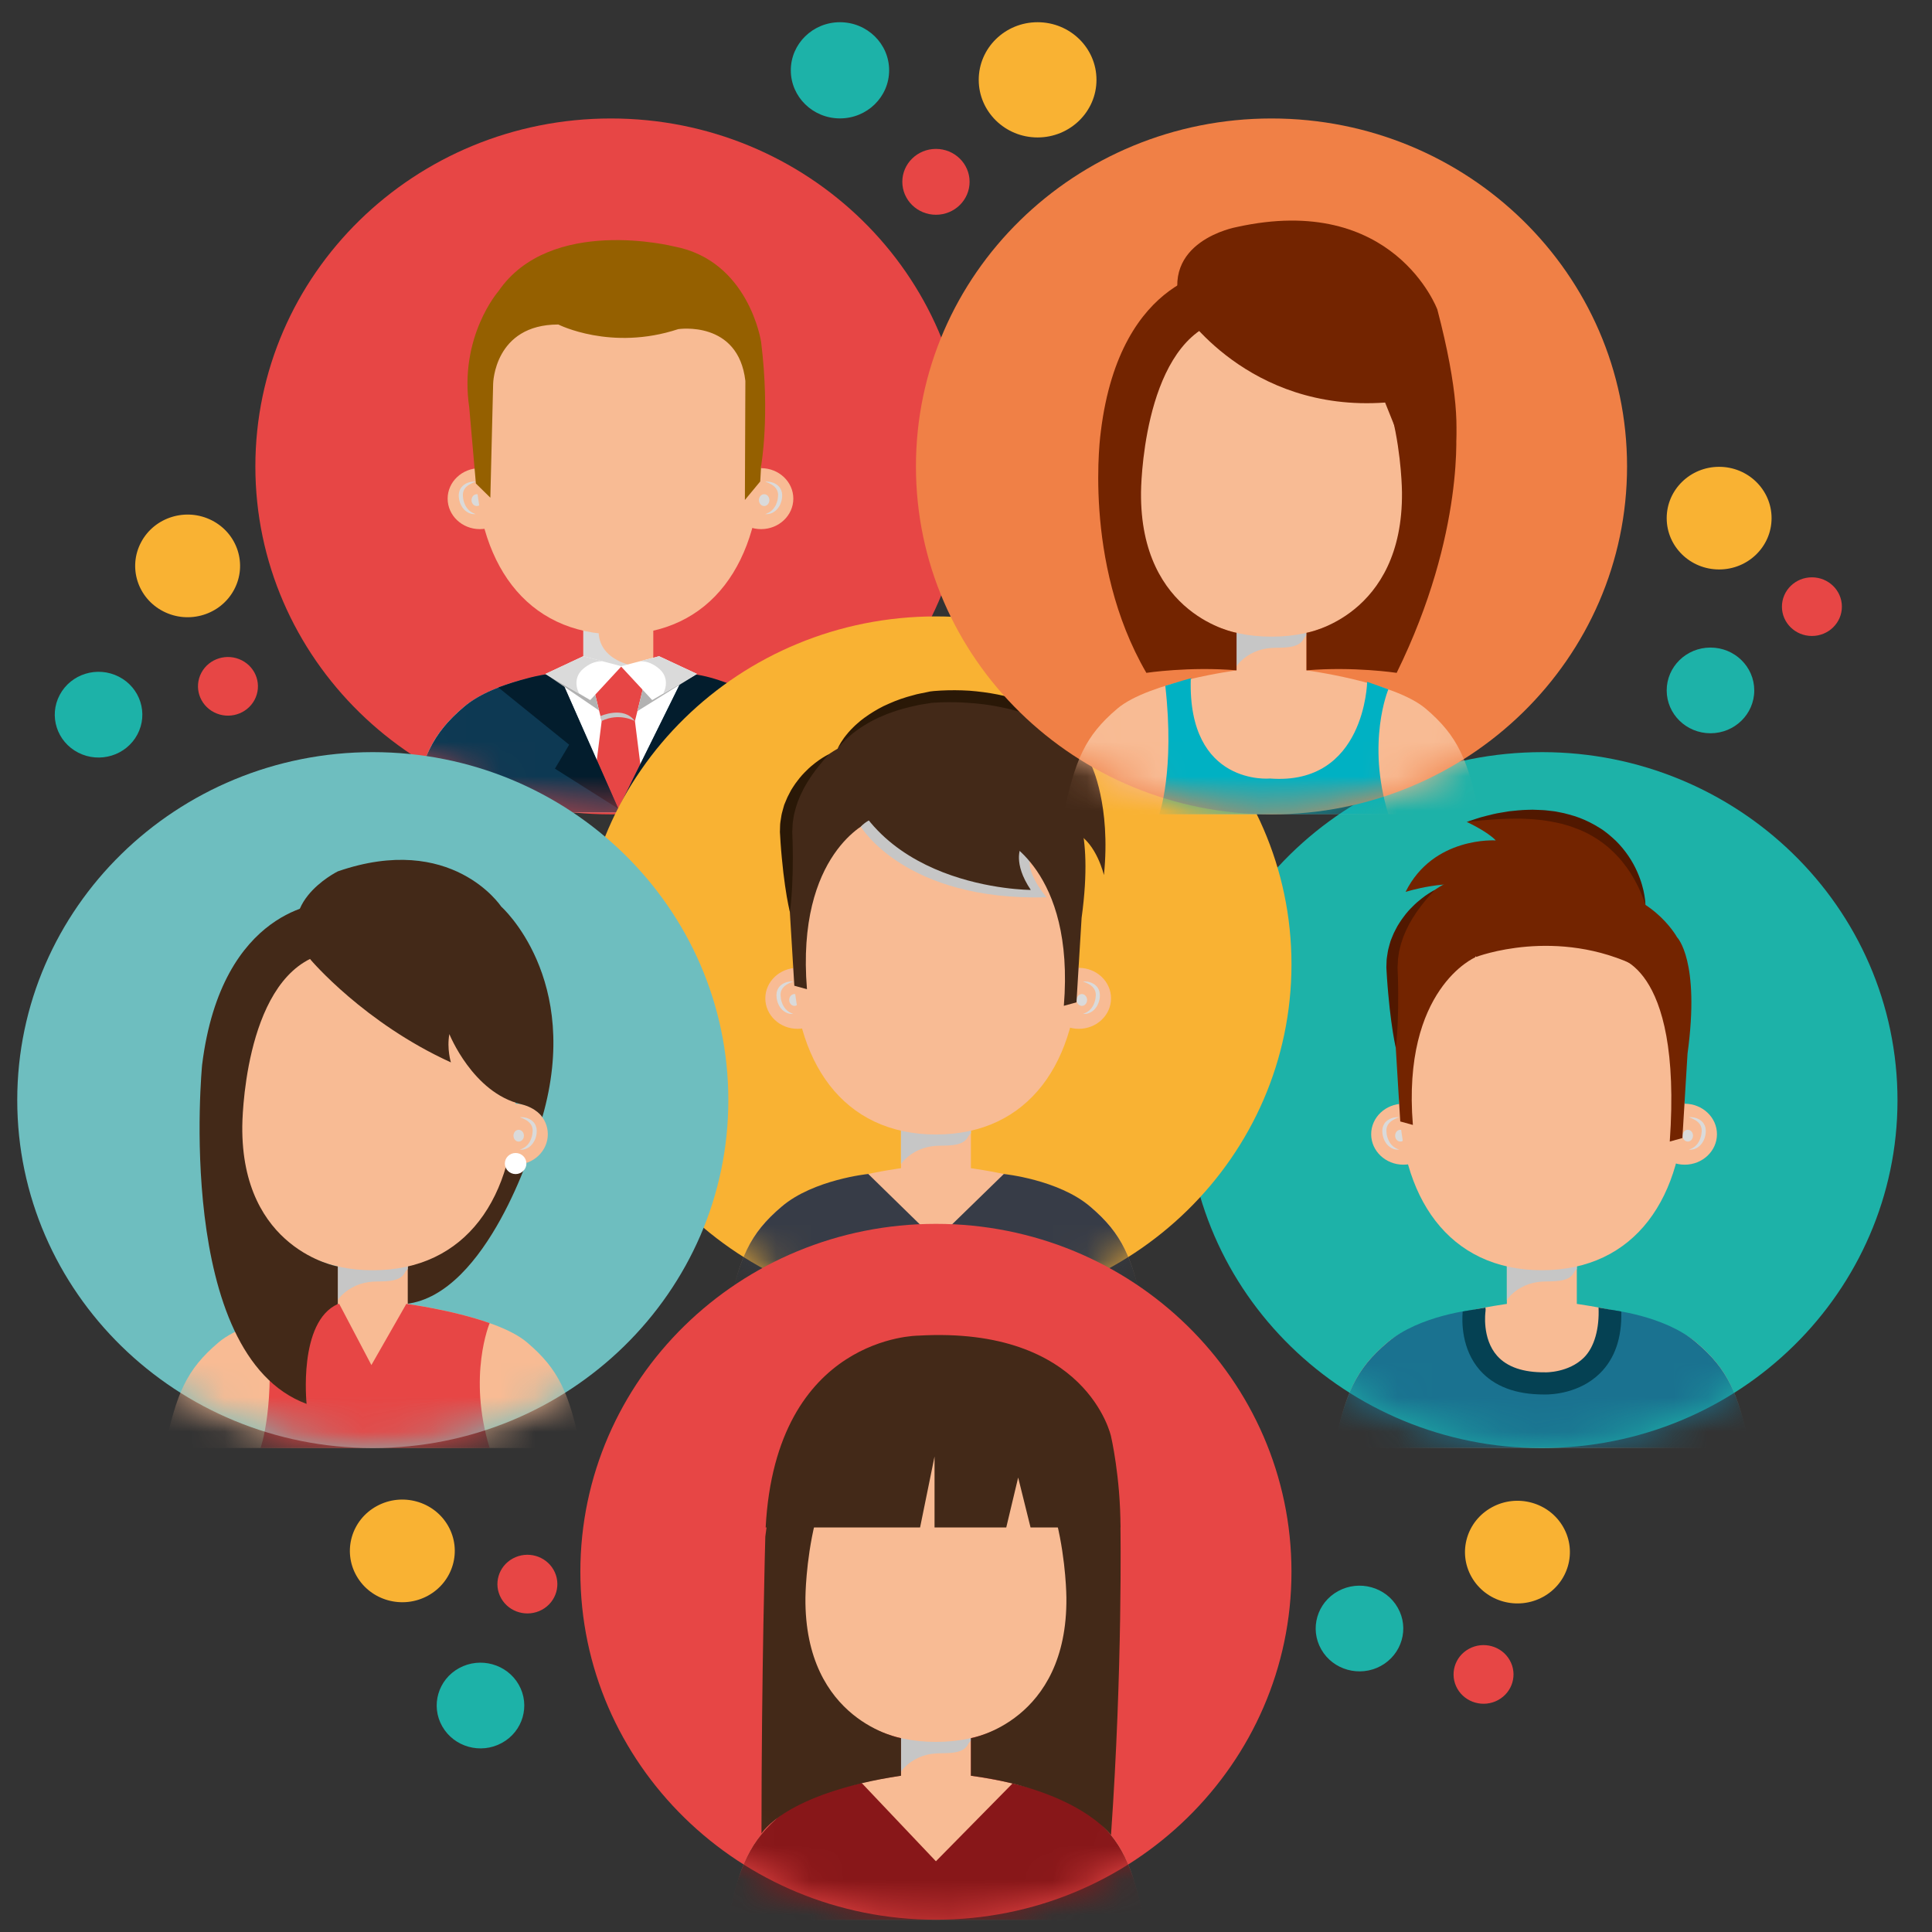 <svg width="56" height="56" viewBox="0 0 56 56" fill="none" xmlns="http://www.w3.org/2000/svg">
<rect x="0" y="0" width="56" height="56" fill="#333333" stroke="none"/>
<path d="M28.013 13.519C28.013 19.089 23.399 23.605 17.707 23.605C12.016 23.605 7.402 19.09 7.402 13.519C7.402 7.949 12.016 3.434 17.707 3.434C23.399 3.434 28.013 7.949 28.013 13.519Z" fill="#E74645"/>
<mask id="mask0_277_99649" style="mask-type:luminance" maskUnits="userSpaceOnUse" x="7" y="3" width="22" height="21">
<path d="M28.013 13.519C28.013 19.089 23.399 23.605 17.707 23.605C12.016 23.605 7.402 19.09 7.402 13.519C7.402 7.949 12.016 3.434 17.707 3.434C23.399 3.434 28.013 7.949 28.013 13.519Z" fill="white"/>
</mask>
<g mask="url(#mask0_277_99649)">
<path d="M18.936 18.236H16.908V19.416H18.936V18.236Z" fill="#F8BB94"/>
<path d="M18.192 19.259C17.767 19.126 17.411 18.865 17.357 18.408C17.35 18.345 17.358 18.288 17.374 18.236H16.908V19.416H18.936V19.268C18.686 19.329 18.426 19.332 18.192 19.259Z" fill="#DADADA"/>
<path d="M22.995 14.453C22.995 14.941 22.577 15.337 22.061 15.337C21.544 15.337 21.125 14.941 21.125 14.453C21.125 13.966 21.544 13.57 22.061 13.57C22.577 13.57 22.995 13.966 22.995 14.453Z" fill="#F8BB94"/>
<path d="M22.181 13.962C22.181 13.962 22.203 13.958 22.243 13.96C22.283 13.961 22.342 13.967 22.409 13.992C22.475 14.016 22.553 14.062 22.607 14.141C22.621 14.161 22.631 14.183 22.642 14.205C22.651 14.228 22.657 14.252 22.664 14.275L22.672 14.349C22.672 14.373 22.67 14.397 22.669 14.422C22.666 14.467 22.653 14.515 22.639 14.559C22.626 14.603 22.605 14.645 22.582 14.683C22.536 14.76 22.471 14.82 22.407 14.853C22.376 14.873 22.343 14.881 22.317 14.89C22.288 14.896 22.264 14.901 22.243 14.902C22.203 14.903 22.181 14.902 22.181 14.902C22.181 14.902 22.201 14.894 22.238 14.879C22.256 14.872 22.276 14.859 22.299 14.848C22.32 14.833 22.345 14.819 22.367 14.798C22.391 14.778 22.413 14.753 22.433 14.726C22.455 14.7 22.472 14.668 22.489 14.634C22.505 14.601 22.516 14.564 22.528 14.526C22.539 14.487 22.548 14.45 22.549 14.408L22.554 14.351L22.55 14.295C22.545 14.278 22.541 14.26 22.537 14.243C22.53 14.227 22.526 14.21 22.516 14.195C22.484 14.133 22.431 14.086 22.379 14.053C22.325 14.019 22.275 13.997 22.239 13.983C22.203 13.969 22.181 13.962 22.181 13.962Z" fill="#DADADA"/>
<path d="M22.301 14.496C22.301 14.591 22.233 14.668 22.15 14.668C22.066 14.668 21.998 14.591 21.998 14.496C21.998 14.402 22.066 14.325 22.15 14.325C22.233 14.325 22.301 14.402 22.301 14.496Z" fill="#DADADA"/>
<path d="M12.975 14.453C12.975 14.941 13.393 15.337 13.909 15.337C14.425 15.337 14.843 14.941 14.843 14.453C14.843 13.966 14.425 13.57 13.909 13.57C13.393 13.57 12.975 13.966 12.975 14.453Z" fill="#F8BB94"/>
<path d="M13.788 13.962C13.788 13.962 13.765 13.958 13.725 13.96C13.685 13.961 13.627 13.967 13.56 13.992C13.494 14.016 13.416 14.062 13.361 14.141C13.348 14.161 13.338 14.183 13.326 14.205C13.318 14.228 13.311 14.252 13.305 14.275L13.297 14.349C13.297 14.373 13.3 14.397 13.3 14.422C13.303 14.467 13.316 14.515 13.329 14.559C13.343 14.603 13.364 14.645 13.387 14.683C13.433 14.76 13.499 14.82 13.562 14.853C13.592 14.873 13.626 14.881 13.653 14.89C13.681 14.896 13.705 14.901 13.725 14.902C13.766 14.903 13.788 14.902 13.788 14.902C13.788 14.902 13.768 14.894 13.732 14.879C13.713 14.872 13.694 14.859 13.671 14.848C13.649 14.833 13.623 14.819 13.602 14.798C13.579 14.778 13.556 14.753 13.536 14.726C13.514 14.7 13.498 14.668 13.481 14.634C13.464 14.601 13.452 14.564 13.441 14.526C13.431 14.487 13.422 14.45 13.42 14.408L13.416 14.351L13.42 14.295C13.424 14.278 13.428 14.26 13.432 14.243C13.44 14.227 13.444 14.21 13.452 14.195C13.485 14.133 13.539 14.086 13.591 14.053C13.644 14.019 13.694 13.997 13.731 13.983C13.766 13.969 13.788 13.962 13.788 13.962Z" fill="#DADADA"/>
<path d="M13.667 14.496C13.667 14.591 13.735 14.668 13.819 14.668C13.902 14.668 13.97 14.591 13.97 14.496C13.97 14.402 13.902 14.325 13.819 14.325C13.735 14.325 13.667 14.402 13.667 14.496Z" fill="#DADADA"/>
<path d="M22.061 13.283C22.061 16.284 20.622 18.391 17.921 18.391C15.22 18.391 13.781 16.284 13.781 13.283C13.781 10.283 15.274 7.85 17.976 7.85C20.677 7.85 22.061 10.282 22.061 13.283Z" fill="#F8BB94"/>
<path d="M16.949 19.37C16.949 19.37 14.377 19.703 13.453 20.486C12.511 21.284 12.232 21.973 11.893 23.549H17.881H17.962H23.95C23.611 21.973 23.332 21.283 22.39 20.486C21.466 19.703 18.895 19.37 18.895 19.37H16.949Z" fill="#F8BB94"/>
<path d="M16.172 19.5C16.172 19.5 14.377 19.703 13.453 20.486C12.511 21.284 12.232 21.973 11.893 23.549H17.881H17.962H23.95C23.611 21.973 23.337 21.278 22.39 20.486C21.609 19.833 19.853 19.536 19.853 19.536L18.895 19.37H16.949L16.172 19.5Z" fill="white"/>
<path d="M17.44 20.901C17.44 20.901 17.45 20.886 17.474 20.867C17.463 20.878 17.451 20.889 17.44 20.901L17.109 23.547H18.735L18.404 20.901L18.628 19.991C18.71 19.855 18.735 19.698 18.65 19.561C18.572 19.436 18.466 19.371 18.347 19.339C18.157 19.288 17.931 19.318 17.728 19.318C17.527 19.318 17.384 19.336 17.251 19.491C17.118 19.646 17.109 19.813 17.217 19.992L17.44 20.901Z" fill="#E74645"/>
<path d="M17.401 20.758C17.401 20.758 18.075 20.45 18.399 20.899C18.399 20.899 17.945 20.647 17.436 20.899L17.401 20.758Z" fill="#C6C6C6"/>
<path d="M16.172 19.498C16.172 19.498 14.377 19.701 13.453 20.483C12.511 21.281 12.232 21.971 11.893 23.547H17.881H17.962H23.95C23.611 21.971 23.337 21.276 22.39 20.483C21.609 19.83 19.853 19.534 19.853 19.534L17.922 23.439L16.172 19.498Z" fill="#0D3953"/>
<path d="M16.194 19.526L17.92 23.44L16.085 22.28L16.498 21.586L14.446 19.927C14.446 19.927 15.61 19.486 16.194 19.526Z" fill="#031D2D"/>
<path d="M19.853 19.536L17.922 23.441L19.757 22.281L19.344 21.587L21.397 19.928C21.397 19.928 20.438 19.496 19.853 19.536Z" fill="#031D2D"/>
<path d="M15.81 19.533L17.363 20.593L17.233 20.063L15.81 19.533Z" fill="#B2B2B2"/>
<path d="M20.179 19.55L18.477 20.612L18.626 19.995L20.179 19.55Z" fill="#B2B2B2"/>
<path d="M16.907 19.021L15.81 19.534L17.108 20.292L18.015 19.312L16.907 19.021Z" fill="white"/>
<path d="M16.891 19.398C17.052 19.255 17.241 19.158 17.464 19.168L16.907 19.021L15.81 19.534L16.789 20.106C16.667 19.875 16.672 19.592 16.891 19.398Z" fill="#DADADA"/>
<path d="M19.104 19.021L20.201 19.534L18.904 20.292L17.996 19.312L19.104 19.021Z" fill="white"/>
<path d="M19.12 19.398C18.959 19.255 18.77 19.158 18.547 19.168L19.104 19.021L20.201 19.534L19.222 20.106C19.344 19.875 19.339 19.592 19.12 19.398Z" fill="#DADADA"/>
<path d="M13.794 14.015L14.213 14.426L14.294 11.121C14.294 11.121 14.322 9.406 16.184 9.406C16.184 9.406 17.713 10.183 19.659 9.54C19.659 9.54 21.4 9.272 21.605 11.041L21.591 14.492L22.036 13.955L22.061 13.506C22.061 13.506 22.326 12.05 22.061 9.911C22.061 9.911 21.711 7.543 19.524 7.141C19.524 7.141 15.953 6.242 14.447 8.442C14.447 8.442 13.298 9.755 13.601 11.809L13.794 14.015Z" fill="#956000"/>
</g>
<path d="M45.207 41.961C50.892 41.683 55.27 36.948 54.987 31.385C54.703 25.822 49.865 21.537 44.18 21.814C38.496 22.091 34.117 26.826 34.4 32.39C34.684 37.953 39.522 42.238 45.207 41.961Z" fill="#1DB2A8"/>
<mask id="mask1_277_99649" style="mask-type:luminance" maskUnits="userSpaceOnUse" x="34" y="21" width="21" height="21">
<path d="M45.207 41.961C50.892 41.683 55.27 36.948 54.987 31.385C54.703 25.822 49.865 21.537 44.18 21.814C38.496 22.091 34.117 26.826 34.4 32.39C34.684 37.953 39.522 42.238 45.207 41.961Z" fill="white"/>
</mask>
<g mask="url(#mask1_277_99649)">
<path d="M45.705 36.659H43.677V37.839H45.705V36.659Z" fill="#F8BB94"/>
<path d="M43.794 37.54C44.032 37.306 44.341 37.174 44.679 37.149C44.968 37.128 45.463 37.188 45.617 36.893C45.641 36.847 45.671 36.812 45.705 36.785V36.659H43.677V37.678C43.712 37.63 43.749 37.583 43.794 37.54Z" fill="#C6C6C6"/>
<path d="M49.767 32.876C49.767 33.363 49.348 33.759 48.832 33.759C48.316 33.759 47.898 33.363 47.898 32.876C47.898 32.388 48.316 31.992 48.832 31.992C49.348 31.992 49.767 32.388 49.767 32.876Z" fill="#F8BB94"/>
<path d="M48.952 32.384C48.952 32.384 48.975 32.38 49.015 32.382C49.056 32.383 49.114 32.389 49.181 32.414C49.247 32.438 49.325 32.483 49.38 32.563C49.393 32.583 49.403 32.605 49.415 32.627C49.423 32.65 49.43 32.674 49.436 32.697L49.444 32.771C49.444 32.795 49.442 32.819 49.441 32.843C49.438 32.889 49.425 32.937 49.411 32.981C49.398 33.026 49.376 33.067 49.354 33.105C49.307 33.182 49.243 33.242 49.178 33.276C49.148 33.295 49.115 33.303 49.088 33.312C49.06 33.318 49.035 33.323 49.016 33.324C48.974 33.325 48.952 33.324 48.952 33.324C48.952 33.324 48.973 33.316 49.01 33.301C49.027 33.294 49.047 33.281 49.071 33.27C49.092 33.255 49.117 33.241 49.139 33.22C49.162 33.2 49.185 33.175 49.205 33.149C49.226 33.121 49.243 33.089 49.26 33.056C49.276 33.023 49.289 32.986 49.3 32.948C49.31 32.909 49.319 32.873 49.321 32.831L49.326 32.773L49.321 32.718C49.317 32.7 49.313 32.682 49.309 32.665C49.302 32.649 49.297 32.631 49.289 32.617C49.256 32.555 49.203 32.508 49.15 32.474C49.097 32.441 49.046 32.419 49.011 32.405C48.975 32.391 48.952 32.384 48.952 32.384Z" fill="#DADADA"/>
<path d="M49.073 32.918C49.073 33.013 49.005 33.089 48.922 33.089C48.838 33.089 48.77 33.013 48.77 32.918C48.77 32.824 48.838 32.747 48.922 32.747C49.005 32.747 49.073 32.824 49.073 32.918Z" fill="#DADADA"/>
<path d="M39.744 32.876C39.744 33.363 40.162 33.759 40.678 33.759C41.194 33.759 41.613 33.363 41.613 32.876C41.613 32.388 41.194 31.992 40.678 31.992C40.162 31.992 39.744 32.388 39.744 32.876Z" fill="#F8BB94"/>
<path d="M40.557 32.384C40.557 32.384 40.535 32.38 40.495 32.382C40.455 32.383 40.396 32.389 40.329 32.414C40.263 32.438 40.185 32.483 40.13 32.563C40.117 32.583 40.107 32.605 40.096 32.627C40.087 32.65 40.08 32.674 40.074 32.697L40.066 32.771C40.066 32.795 40.068 32.819 40.07 32.843C40.073 32.889 40.085 32.937 40.099 32.981C40.112 33.026 40.134 33.067 40.156 33.105C40.203 33.182 40.267 33.242 40.332 33.276C40.362 33.295 40.396 33.303 40.422 33.312C40.451 33.318 40.475 33.323 40.495 33.324C40.535 33.325 40.558 33.324 40.558 33.324C40.558 33.324 40.536 33.316 40.5 33.301C40.482 33.294 40.463 33.281 40.439 33.27C40.419 33.255 40.393 33.241 40.371 33.22C40.348 33.2 40.326 33.175 40.305 33.149C40.284 33.121 40.266 33.089 40.25 33.056C40.234 33.023 40.221 32.986 40.21 32.948C40.2 32.909 40.191 32.873 40.189 32.831L40.185 32.773L40.188 32.718C40.194 32.7 40.197 32.682 40.201 32.665C40.208 32.649 40.213 32.631 40.221 32.617C40.254 32.555 40.308 32.508 40.36 32.474C40.413 32.441 40.464 32.419 40.499 32.405C40.536 32.391 40.557 32.384 40.557 32.384Z" fill="#DADADA"/>
<path d="M40.439 32.918C40.439 33.013 40.507 33.089 40.59 33.089C40.674 33.089 40.741 33.013 40.741 32.918C40.741 32.824 40.674 32.747 40.59 32.747C40.506 32.747 40.439 32.824 40.439 32.918Z" fill="#DADADA"/>
<path d="M48.832 31.71C48.832 34.711 47.393 36.818 44.692 36.818C41.991 36.818 40.552 34.711 40.552 31.71C40.552 28.709 42.046 26.277 44.747 26.277C47.448 26.276 48.832 28.709 48.832 31.71Z" fill="#F8BB94"/>
<path d="M43.718 37.789C43.718 37.789 41.147 38.122 40.222 38.905C39.28 39.703 39.002 40.392 38.662 41.968H44.651H44.732H50.72C50.38 40.392 50.102 39.703 49.16 38.905C48.236 38.122 45.664 37.789 45.664 37.789H43.718Z" fill="#F8BB94"/>
<path d="M46.659 37.964C46.659 37.964 48.235 38.123 49.159 38.906C50.102 39.703 50.38 40.393 50.719 41.969H44.732H44.65H38.662C39.002 40.393 39.28 39.703 40.222 38.906C41.147 38.123 42.729 37.962 42.729 37.962C42.729 37.962 42.386 40.114 44.777 40.096C44.777 40.096 46.752 40.172 46.659 37.964Z" fill="#1A7290"/>
<path d="M43.055 37.901C43.063 37.937 43.064 37.975 43.058 38.013C43.056 38.026 42.947 38.794 43.396 39.3C43.682 39.621 44.148 39.783 44.779 39.777C44.784 39.777 44.789 39.777 44.794 39.778C44.798 39.778 45.465 39.792 45.91 39.351C46.217 39.047 46.36 38.508 46.335 37.901L46.994 38.015C47.014 38.781 46.805 39.385 46.371 39.81C45.783 40.387 44.982 40.42 44.803 40.42C44.777 40.42 44.767 40.42 44.752 40.42C43.932 40.42 43.308 40.184 42.896 39.717C42.357 39.106 42.372 38.296 42.397 38.015L43.055 37.901Z" fill="#054153"/>
<path d="M40.438 30.057L40.587 32.506L40.953 32.607C40.631 28.654 42.76 27.749 42.76 27.749L43.355 25.275C41.536 25.232 40.74 26.687 40.74 26.687C40.74 26.687 40.067 27.356 40.438 30.057Z" fill="#732400"/>
<path d="M40.458 30.377C40.458 30.377 40.388 30.068 40.327 29.602C40.295 29.37 40.264 29.098 40.239 28.806C40.228 28.661 40.211 28.51 40.203 28.357C40.199 28.28 40.194 28.203 40.189 28.126L40.186 28.067L40.185 28.06L40.185 28.039L40.185 28.024L40.186 27.995L40.19 27.878C40.19 27.803 40.205 27.717 40.219 27.632C40.23 27.546 40.252 27.466 40.274 27.387C40.285 27.348 40.295 27.308 40.308 27.27L40.353 27.158C40.381 27.083 40.415 27.012 40.452 26.944C40.486 26.875 40.523 26.808 40.565 26.747C40.604 26.684 40.646 26.625 40.689 26.57C40.771 26.456 40.861 26.358 40.948 26.273C41.033 26.186 41.118 26.114 41.196 26.053C41.272 25.99 41.343 25.943 41.402 25.904C41.521 25.827 41.594 25.794 41.594 25.794C41.594 25.794 41.362 26.017 41.093 26.391C41.059 26.437 41.026 26.487 40.994 26.54C40.96 26.591 40.925 26.644 40.895 26.701C40.861 26.757 40.829 26.815 40.801 26.876C40.771 26.937 40.739 26.998 40.715 27.063C40.686 27.126 40.66 27.192 40.641 27.26C40.618 27.327 40.596 27.395 40.581 27.466C40.562 27.536 40.546 27.606 40.539 27.674C40.529 27.743 40.517 27.81 40.518 27.892L40.511 28.008L40.51 28.038L40.509 28.052L40.509 28.054C40.509 28.027 40.509 28.047 40.509 28.042L40.509 28.045L40.509 28.053L40.511 28.111C40.514 28.189 40.517 28.266 40.52 28.343C40.526 28.496 40.524 28.647 40.527 28.793C40.529 29.086 40.525 29.359 40.515 29.594C40.498 30.063 40.458 30.377 40.458 30.377Z" fill="#511800"/>
<path d="M48.914 30.538L48.765 32.987L48.399 33.088C48.77 27.815 46.762 27.727 46.762 27.727L45.997 25.756C47.816 25.713 48.611 27.168 48.611 27.168C48.611 27.168 49.285 27.837 48.914 30.538Z" fill="#732400"/>
<path d="M42.789 27.737C42.789 27.737 45.114 26.842 47.511 28.04L47.694 26.231C47.694 26.231 47.225 22.699 42.514 23.824C42.514 23.824 43.102 24.092 43.356 24.36C43.356 24.36 41.542 24.237 40.741 25.853C40.741 25.853 41.967 25.452 42.953 25.71C42.953 25.71 41.474 26.665 42.789 27.737Z" fill="#732400"/>
<path d="M47.694 26.231C47.694 26.231 47.667 26.133 47.602 25.971C47.538 25.809 47.434 25.583 47.279 25.333C47.202 25.209 47.107 25.081 47.003 24.951C46.896 24.823 46.772 24.699 46.639 24.578C46.501 24.461 46.351 24.35 46.188 24.254C46.026 24.156 45.852 24.072 45.669 24.007C45.579 23.972 45.488 23.938 45.394 23.914C45.302 23.884 45.207 23.863 45.113 23.843C44.925 23.805 44.736 23.772 44.551 23.757C44.459 23.745 44.368 23.742 44.278 23.738C44.188 23.735 44.1 23.726 44.014 23.729C43.842 23.729 43.679 23.729 43.528 23.739C43.376 23.744 43.238 23.757 43.114 23.766C42.991 23.775 42.883 23.785 42.794 23.797C42.617 23.816 42.514 23.824 42.514 23.824C42.514 23.824 42.61 23.79 42.781 23.734C42.867 23.706 42.971 23.673 43.093 23.645C43.215 23.615 43.353 23.578 43.506 23.555C43.583 23.543 43.663 23.527 43.746 23.515C43.83 23.507 43.916 23.498 44.005 23.489C44.094 23.478 44.187 23.478 44.281 23.473C44.375 23.467 44.472 23.469 44.57 23.475C44.669 23.479 44.769 23.481 44.87 23.495C44.972 23.506 45.075 23.515 45.177 23.539C45.28 23.558 45.383 23.579 45.484 23.61C45.587 23.636 45.688 23.67 45.788 23.707C45.988 23.783 46.179 23.88 46.357 23.992C46.538 24.1 46.693 24.238 46.838 24.373C47.12 24.653 47.32 24.966 47.446 25.248C47.574 25.53 47.636 25.78 47.665 25.954C47.695 26.129 47.694 26.231 47.694 26.231Z" fill="#511800"/>
</g>
<path d="M37.434 27.952C37.434 33.522 32.82 38.038 27.128 38.038C21.436 38.038 16.822 33.522 16.822 27.952C16.822 22.382 21.436 17.867 27.128 17.867C32.82 17.867 37.434 22.382 37.434 27.952Z" fill="#F9B233"/>
<mask id="mask2_277_99649" style="mask-type:luminance" maskUnits="userSpaceOnUse" x="16" y="17" width="22" height="22">
<path d="M37.434 27.952C37.434 33.522 32.82 38.038 27.128 38.038C21.436 38.038 16.822 33.522 16.822 27.952C16.822 22.382 21.436 17.867 27.128 17.867C32.82 17.867 37.434 22.382 37.434 27.952Z" fill="white"/>
</mask>
<g mask="url(#mask2_277_99649)">
<path d="M28.142 32.724H26.115V33.904H28.142V32.724Z" fill="#F8BB94"/>
<path d="M26.231 33.605C26.47 33.371 26.778 33.239 27.117 33.214C27.406 33.193 27.901 33.254 28.055 32.958C28.079 32.912 28.109 32.877 28.142 32.85V32.724H26.115V33.743C26.149 33.695 26.187 33.648 26.231 33.605Z" fill="#C6C6C6"/>
<path d="M32.204 28.938C32.204 29.425 31.785 29.821 31.269 29.821C30.753 29.821 30.334 29.425 30.334 28.938C30.334 28.45 30.753 28.054 31.269 28.054C31.785 28.054 32.204 28.45 32.204 28.938Z" fill="#F8BB94"/>
<path d="M31.389 28.45C31.389 28.45 31.412 28.446 31.452 28.448C31.492 28.449 31.551 28.455 31.617 28.48C31.684 28.503 31.762 28.549 31.817 28.629C31.83 28.648 31.84 28.671 31.851 28.693C31.86 28.715 31.866 28.739 31.872 28.763L31.881 28.836C31.881 28.861 31.878 28.885 31.878 28.909C31.875 28.955 31.862 29.003 31.848 29.047C31.835 29.091 31.813 29.133 31.791 29.171C31.744 29.248 31.68 29.308 31.615 29.341C31.585 29.36 31.552 29.368 31.525 29.378C31.497 29.383 31.473 29.389 31.451 29.389C31.412 29.39 31.389 29.39 31.389 29.39C31.389 29.39 31.41 29.381 31.446 29.367C31.464 29.36 31.484 29.347 31.507 29.336C31.528 29.321 31.553 29.307 31.576 29.285C31.599 29.266 31.621 29.241 31.642 29.214C31.663 29.187 31.68 29.155 31.697 29.122C31.713 29.088 31.726 29.052 31.737 29.014C31.747 28.975 31.756 28.938 31.758 28.896L31.762 28.838L31.759 28.783C31.753 28.766 31.75 28.748 31.746 28.731C31.739 28.714 31.733 28.697 31.725 28.682C31.693 28.621 31.64 28.574 31.587 28.54C31.534 28.506 31.483 28.485 31.447 28.47C31.412 28.456 31.389 28.45 31.389 28.45Z" fill="#DADADA"/>
<path d="M31.51 28.984C31.51 29.079 31.442 29.156 31.359 29.156C31.276 29.156 31.207 29.079 31.207 28.984C31.207 28.89 31.276 28.813 31.359 28.813C31.442 28.813 31.51 28.89 31.51 28.984Z" fill="#DADADA"/>
<path d="M22.183 28.938C22.183 29.425 22.602 29.821 23.118 29.821C23.634 29.821 24.052 29.425 24.052 28.938C24.052 28.45 23.634 28.054 23.118 28.054C22.602 28.054 22.183 28.45 22.183 28.938Z" fill="#F8BB94"/>
<path d="M22.997 28.45C22.997 28.45 22.974 28.446 22.934 28.448C22.894 28.449 22.836 28.455 22.768 28.48C22.702 28.503 22.624 28.549 22.57 28.629C22.556 28.648 22.547 28.671 22.535 28.693C22.527 28.715 22.52 28.739 22.513 28.763L22.506 28.836C22.506 28.861 22.507 28.885 22.509 28.909C22.512 28.955 22.524 29.003 22.538 29.047C22.551 29.091 22.573 29.133 22.595 29.171C22.642 29.248 22.707 29.308 22.771 29.341C22.801 29.36 22.834 29.368 22.861 29.378C22.889 29.383 22.914 29.389 22.934 29.389C22.975 29.39 22.997 29.39 22.997 29.39C22.997 29.39 22.976 29.381 22.939 29.367C22.922 29.36 22.902 29.347 22.878 29.336C22.858 29.321 22.832 29.307 22.81 29.285C22.787 29.266 22.765 29.241 22.744 29.214C22.723 29.187 22.706 29.155 22.69 29.122C22.673 29.088 22.661 29.052 22.649 29.014C22.639 28.975 22.63 28.938 22.629 28.896L22.625 28.838L22.628 28.783C22.633 28.766 22.636 28.748 22.64 28.731C22.648 28.714 22.652 28.697 22.661 28.682C22.694 28.621 22.747 28.574 22.799 28.54C22.852 28.506 22.903 28.485 22.939 28.47C22.975 28.456 22.997 28.45 22.997 28.45Z" fill="#DADADA"/>
<path d="M22.876 28.984C22.876 29.079 22.944 29.156 23.027 29.156C23.111 29.156 23.179 29.079 23.179 28.984C23.179 28.89 23.111 28.813 23.027 28.813C22.944 28.813 22.876 28.89 22.876 28.984Z" fill="#DADADA"/>
<path d="M31.27 27.776C31.27 30.777 29.831 32.884 27.129 32.884C24.428 32.884 22.989 30.777 22.989 27.776C22.989 24.775 24.483 22.342 27.184 22.342C29.886 22.342 31.27 24.775 31.27 27.776Z" fill="#F8BB94"/>
<path d="M26.155 33.855C26.155 33.855 23.584 34.187 22.66 34.97C21.718 35.768 21.439 36.458 21.1 38.034H27.087H27.169H33.157C32.818 36.458 32.539 35.768 31.597 34.97C30.672 34.187 28.101 33.855 28.101 33.855H26.155Z" fill="#F8BB94"/>
<path d="M25.167 34.028C25.167 34.028 23.584 34.188 22.66 34.971C21.718 35.769 21.439 36.459 21.1 38.035H27.087H27.169H33.157C32.818 36.459 32.539 35.769 31.597 34.971C30.672 34.188 29.096 34.029 29.096 34.029L27.128 35.945L25.167 34.028Z" fill="#373C47"/>
<path d="M22.875 26.123L23.024 28.572L23.39 28.673C23.069 24.72 25.197 23.815 25.197 23.815L25.792 21.34C23.973 21.298 23.178 22.753 23.178 22.753C23.178 22.753 22.505 23.422 22.875 26.123Z" fill="#432918"/>
<path d="M22.896 26.442C22.896 26.442 22.82 26.133 22.755 25.668C22.721 25.435 22.689 25.164 22.662 24.872C22.65 24.727 22.633 24.576 22.625 24.423C22.62 24.346 22.616 24.269 22.611 24.192L22.607 24.134L22.607 24.126L22.606 24.104L22.607 24.089L22.608 24.06L22.611 23.943C22.611 23.869 22.627 23.781 22.641 23.695C22.652 23.608 22.674 23.527 22.697 23.449C22.708 23.409 22.718 23.369 22.73 23.331L22.777 23.218C22.805 23.143 22.84 23.072 22.877 23.004C22.911 22.934 22.948 22.867 22.991 22.806C23.031 22.743 23.073 22.684 23.117 22.629C23.201 22.515 23.291 22.417 23.379 22.333C23.465 22.245 23.551 22.174 23.629 22.114C23.706 22.052 23.779 22.005 23.838 21.967C23.958 21.892 24.032 21.859 24.032 21.859C24.032 21.859 23.803 22.087 23.539 22.463C23.505 22.509 23.473 22.559 23.441 22.612C23.408 22.663 23.374 22.716 23.343 22.773C23.31 22.829 23.279 22.887 23.251 22.949C23.222 23.009 23.19 23.07 23.166 23.134C23.138 23.198 23.113 23.263 23.093 23.331C23.071 23.398 23.05 23.466 23.035 23.535C23.016 23.605 23 23.674 22.994 23.742C22.983 23.81 22.972 23.876 22.972 23.958L22.966 24.075L22.964 24.104L22.964 24.118L22.963 24.12C22.963 24.124 22.963 24.092 22.963 24.107L22.964 24.11L22.964 24.117L22.966 24.175C22.968 24.253 22.971 24.33 22.974 24.407C22.98 24.56 22.977 24.712 22.98 24.858C22.981 25.15 22.974 25.424 22.962 25.659C22.941 26.127 22.896 26.442 22.896 26.442Z" fill="#2A1807"/>
<path d="M24.951 23.961C24.951 23.961 26.23 26.12 30.334 26.009C30.334 26.009 29.566 25.121 29.948 24.698C29.948 24.698 25.974 22.849 24.951 23.961Z" fill="#C6C6C6"/>
<path d="M31.351 26.603L31.202 29.053L30.836 29.154C31.158 25.201 29.029 24.296 29.029 24.296L28.435 21.821C30.253 21.779 31.049 23.233 31.049 23.233C31.049 23.233 31.722 23.902 31.351 26.603Z" fill="#432918"/>
<path d="M24.279 21.705C24.279 21.705 24.869 20.529 26.987 20.208C26.987 20.208 30.512 19.793 31.635 22.186C31.635 22.186 32.204 23.338 31.998 25.366C31.998 25.366 31.786 24.454 31.208 24.151C31.208 24.151 31.111 25.229 29.589 24.566C29.589 24.566 29.348 25.008 29.878 25.795C29.878 25.795 24.952 25.794 24.279 21.705Z" fill="#432918"/>
<path d="M24.279 21.705C24.279 21.705 24.325 21.579 24.465 21.387C24.536 21.294 24.626 21.18 24.747 21.066C24.805 21.006 24.875 20.952 24.945 20.889C25.019 20.832 25.098 20.771 25.184 20.715C25.356 20.602 25.55 20.486 25.769 20.395C25.986 20.297 26.224 20.214 26.475 20.15C26.599 20.111 26.73 20.093 26.86 20.064L26.958 20.043L27.068 20.03C27.136 20.024 27.203 20.02 27.272 20.016C27.543 20.002 27.819 20.003 28.094 20.02C28.369 20.041 28.644 20.077 28.911 20.129C29.179 20.18 29.437 20.258 29.681 20.347C29.926 20.436 30.153 20.548 30.357 20.67C30.564 20.789 30.741 20.931 30.894 21.069C31.047 21.208 31.169 21.352 31.267 21.486C31.365 21.62 31.438 21.744 31.49 21.849C31.547 21.952 31.577 22.04 31.6 22.097C31.623 22.155 31.635 22.186 31.635 22.186C31.635 22.186 31.617 22.158 31.582 22.106C31.549 22.053 31.5 21.977 31.428 21.886C31.361 21.793 31.269 21.687 31.16 21.573C31.104 21.516 31.045 21.456 30.976 21.4C30.91 21.34 30.837 21.283 30.759 21.225C30.602 21.112 30.425 20.998 30.225 20.9C30.026 20.802 29.807 20.716 29.575 20.641C29.344 20.566 29.097 20.512 28.845 20.465C28.592 20.419 28.331 20.39 28.069 20.373C27.808 20.353 27.545 20.348 27.287 20.357C27.223 20.36 27.16 20.364 27.096 20.367L27.011 20.372L26.917 20.387C26.793 20.41 26.668 20.421 26.549 20.452C26.311 20.505 26.081 20.562 25.871 20.639C25.818 20.658 25.766 20.677 25.715 20.695C25.665 20.716 25.616 20.737 25.567 20.758C25.468 20.796 25.38 20.845 25.291 20.887C25.119 20.98 24.965 21.073 24.837 21.168C24.707 21.261 24.603 21.354 24.519 21.433C24.437 21.514 24.374 21.58 24.336 21.629C24.297 21.677 24.279 21.705 24.279 21.705Z" fill="#2A1807"/>
</g>
<path d="M21.111 31.887C21.111 37.457 16.497 41.972 10.805 41.972C5.114 41.972 0.5 37.457 0.5 31.887C0.5 26.317 5.114 21.801 10.805 21.801C16.497 21.801 21.111 26.317 21.111 31.887Z" fill="#6EBEBF"/>
<mask id="mask3_277_99649" style="mask-type:luminance" maskUnits="userSpaceOnUse" x="0" y="21" width="22" height="21">
<path d="M21.111 31.887C21.111 37.457 16.497 41.972 10.805 41.972C5.114 41.972 0.5 37.457 0.5 31.887C0.5 26.317 5.114 21.801 10.805 21.801C16.497 21.801 21.111 26.317 21.111 31.887Z" fill="white"/>
</mask>
<g mask="url(#mask3_277_99649)">
<path d="M15.468 33.106C15.468 33.106 14.135 37.517 11.779 37.794V36.788C11.779 36.788 14.194 32.383 15.468 33.106Z" fill="#432918"/>
<path d="M11.819 36.66H9.792V37.84H11.819V36.66Z" fill="#F8BB94"/>
<path d="M9.908 37.541C10.148 37.307 10.456 37.175 10.794 37.15C11.083 37.129 11.578 37.19 11.732 36.894C11.755 36.848 11.786 36.813 11.819 36.786V36.66H9.792V37.679C9.826 37.631 9.864 37.584 9.908 37.541Z" fill="#C6C6C6"/>
<path d="M15.879 32.876C15.879 33.364 15.461 33.76 14.944 33.76C14.428 33.76 14.01 33.364 14.01 32.876C14.01 32.389 14.428 31.993 14.944 31.993C15.461 31.993 15.879 32.388 15.879 32.876Z" fill="#F8BB94"/>
<path d="M15.067 32.384C15.067 32.384 15.09 32.381 15.13 32.382C15.17 32.384 15.228 32.389 15.295 32.414C15.361 32.438 15.44 32.484 15.494 32.564C15.507 32.583 15.517 32.605 15.528 32.627C15.537 32.65 15.544 32.674 15.55 32.698L15.558 32.771C15.559 32.795 15.556 32.819 15.555 32.844C15.552 32.889 15.539 32.938 15.526 32.981C15.512 33.026 15.491 33.067 15.468 33.105C15.421 33.182 15.357 33.243 15.293 33.276C15.262 33.295 15.229 33.303 15.203 33.312C15.174 33.318 15.15 33.324 15.13 33.324C15.089 33.325 15.067 33.324 15.067 33.324C15.067 33.324 15.088 33.316 15.124 33.301C15.142 33.294 15.162 33.281 15.185 33.27C15.205 33.255 15.231 33.242 15.253 33.22C15.276 33.201 15.298 33.176 15.319 33.149C15.34 33.122 15.357 33.09 15.374 33.056C15.391 33.023 15.403 32.986 15.414 32.948C15.425 32.909 15.433 32.873 15.435 32.831L15.44 32.773L15.436 32.717C15.431 32.7 15.427 32.682 15.423 32.665C15.416 32.649 15.412 32.632 15.403 32.617C15.37 32.556 15.317 32.508 15.264 32.474C15.211 32.441 15.161 32.419 15.125 32.405C15.089 32.391 15.067 32.384 15.067 32.384Z" fill="#DADADA"/>
<path d="M15.186 32.919C15.186 33.013 15.118 33.09 15.034 33.09C14.951 33.09 14.883 33.013 14.883 32.919C14.883 32.825 14.951 32.748 15.034 32.748C15.118 32.748 15.186 32.825 15.186 32.919Z" fill="#DADADA"/>
<path d="M5.858 32.876C5.858 33.364 6.277 33.76 6.793 33.76C7.309 33.76 7.727 33.364 7.727 32.876C7.727 32.389 7.309 31.993 6.793 31.993C6.277 31.993 5.858 32.388 5.858 32.876Z" fill="#F8BB94"/>
<path d="M6.673 32.384C6.673 32.384 6.65 32.381 6.61 32.382C6.569 32.384 6.511 32.389 6.445 32.414C6.378 32.438 6.3 32.484 6.246 32.564C6.232 32.583 6.222 32.605 6.21 32.627C6.202 32.65 6.195 32.674 6.189 32.698L6.181 32.771C6.181 32.795 6.183 32.819 6.184 32.844C6.188 32.889 6.2 32.938 6.214 32.981C6.227 33.026 6.249 33.067 6.272 33.105C6.318 33.182 6.382 33.243 6.447 33.276C6.477 33.295 6.51 33.303 6.537 33.312C6.565 33.318 6.59 33.324 6.61 33.324C6.65 33.325 6.673 33.324 6.673 33.324C6.673 33.324 6.652 33.316 6.615 33.301C6.597 33.294 6.577 33.281 6.555 33.27C6.533 33.255 6.508 33.242 6.486 33.22C6.463 33.201 6.441 33.176 6.42 33.149C6.399 33.122 6.381 33.09 6.365 33.056C6.348 33.023 6.336 32.986 6.325 32.948C6.314 32.909 6.306 32.873 6.304 32.831L6.3 32.773L6.303 32.717C6.309 32.7 6.312 32.682 6.316 32.665C6.323 32.649 6.328 32.632 6.337 32.617C6.369 32.556 6.423 32.508 6.475 32.474C6.528 32.441 6.579 32.419 6.614 32.405C6.65 32.391 6.673 32.384 6.673 32.384Z" fill="#DADADA"/>
<path d="M6.551 32.919C6.551 33.013 6.619 33.09 6.703 33.09C6.786 33.09 6.854 33.013 6.854 32.919C6.854 32.825 6.786 32.748 6.703 32.748C6.619 32.748 6.551 32.825 6.551 32.919Z" fill="#DADADA"/>
<path d="M14.945 31.711C14.945 34.712 13.507 36.819 10.805 36.819C8.104 36.819 6.665 34.712 6.665 31.711C6.665 28.71 8.159 26.277 10.86 26.277C13.561 26.277 14.945 28.71 14.945 31.711Z" fill="#F8BB94"/>
<path d="M9.832 37.793C9.832 37.793 7.261 38.126 6.337 38.908C5.395 39.706 5.116 40.396 4.777 41.972H10.765H10.846H16.834C16.495 40.396 16.216 39.706 15.274 38.908C14.35 38.126 11.779 37.793 11.779 37.793H9.832Z" fill="#F8BB94"/>
<path d="M11.778 37.793C11.778 37.793 13.103 37.965 14.193 38.351C14.193 38.351 13.549 39.876 14.193 41.972H7.552C7.552 41.972 8.01 40.693 7.727 38.248C8.743 37.934 9.832 37.793 9.832 37.793L10.765 39.567L11.778 37.793Z" fill="#E74645"/>
<path d="M15.098 32.004C13.702 31.67 13.025 29.973 13.025 29.973C12.947 30.401 13.07 30.794 13.07 30.794C10.556 29.651 9.013 27.829 9.013 27.829C7.728 26.276 9.792 25.257 9.792 25.257C13.102 24.113 14.526 26.276 14.526 26.276C14.526 26.276 16.878 28.358 15.72 32.381C15.72 32.38 15.557 32.114 15.098 32.004Z" fill="#432918"/>
<path d="M9.393 26.179C9.393 26.179 6.427 26.278 5.858 30.867C5.858 30.867 5.039 39.263 8.887 40.693C8.887 40.693 8.635 38.316 9.791 37.798V36.71C9.791 36.71 6.986 36.227 7.023 32.636C7.023 32.636 7.041 28.492 9.195 27.706L9.393 26.179Z" fill="#432918"/>
<path d="M15.258 33.725C15.258 33.894 15.118 34.031 14.945 34.031C14.773 34.031 14.633 33.894 14.633 33.725C14.633 33.557 14.773 33.42 14.945 33.42C15.118 33.42 15.258 33.556 15.258 33.725Z" fill="white"/>
</g>
<path d="M36.855 23.605C42.547 23.605 47.161 19.089 47.161 13.519C47.161 7.949 42.547 3.434 36.855 3.434C31.163 3.434 26.549 7.949 26.549 13.519C26.549 19.089 31.163 23.605 36.855 23.605Z" fill="#F08046"/>
<mask id="mask4_277_99649" style="mask-type:luminance" maskUnits="userSpaceOnUse" x="26" y="3" width="22" height="21">
<path d="M36.855 23.605C42.547 23.605 47.161 19.089 47.161 13.519C47.161 7.949 42.547 3.434 36.855 3.434C31.163 3.434 26.549 7.949 26.549 13.519C26.549 19.089 31.163 23.605 36.855 23.605Z" fill="white"/>
</mask>
<g mask="url(#mask4_277_99649)">
<path d="M37.868 18.291H35.841V19.471H37.868V18.291Z" fill="#F8BB94"/>
<path d="M35.957 19.172C36.196 18.938 36.505 18.806 36.843 18.782C37.133 18.76 37.627 18.821 37.781 18.526C37.805 18.479 37.835 18.444 37.868 18.417V18.291H35.841V19.311C35.875 19.263 35.913 19.216 35.957 19.172Z" fill="#C6C6C6"/>
<path d="M41.928 14.508C41.928 14.996 41.51 15.391 40.994 15.391C40.478 15.391 40.06 14.996 40.06 14.508C40.06 14.02 40.478 13.625 40.994 13.625C41.51 13.625 41.928 14.02 41.928 14.508Z" fill="#F8BB94"/>
<path d="M41.114 14.016C41.114 14.016 41.136 14.013 41.177 14.014C41.217 14.016 41.275 14.022 41.342 14.046C41.408 14.071 41.487 14.116 41.541 14.196C41.554 14.215 41.564 14.238 41.575 14.259C41.584 14.282 41.591 14.306 41.598 14.33L41.605 14.403C41.605 14.428 41.603 14.452 41.602 14.476C41.599 14.522 41.586 14.57 41.572 14.613C41.559 14.658 41.538 14.699 41.515 14.738C41.468 14.814 41.404 14.875 41.34 14.908C41.309 14.927 41.276 14.935 41.25 14.944C41.221 14.95 41.197 14.956 41.177 14.956C41.136 14.957 41.114 14.956 41.114 14.956C41.114 14.956 41.134 14.948 41.171 14.933C41.189 14.927 41.209 14.914 41.232 14.903C41.253 14.887 41.278 14.874 41.3 14.852C41.324 14.833 41.346 14.808 41.366 14.781C41.387 14.754 41.405 14.722 41.421 14.689C41.437 14.655 41.45 14.618 41.461 14.58C41.472 14.542 41.48 14.505 41.482 14.463L41.487 14.405L41.483 14.35C41.478 14.332 41.475 14.314 41.471 14.297C41.463 14.281 41.459 14.264 41.45 14.248C41.417 14.188 41.364 14.141 41.312 14.107C41.258 14.073 41.208 14.051 41.172 14.037C41.136 14.023 41.114 14.016 41.114 14.016Z" fill="#DADADA"/>
<path d="M41.235 14.55C41.235 14.645 41.167 14.722 41.083 14.722C41 14.722 40.932 14.645 40.932 14.55C40.932 14.456 41 14.379 41.083 14.379C41.167 14.379 41.235 14.456 41.235 14.55Z" fill="#DADADA"/>
<path d="M31.908 14.508C31.908 14.996 32.326 15.391 32.842 15.391C33.358 15.391 33.776 14.996 33.776 14.508C33.776 14.02 33.358 13.625 32.842 13.625C32.326 13.625 31.908 14.02 31.908 14.508Z" fill="#F8BB94"/>
<path d="M32.721 14.016C32.721 14.016 32.699 14.013 32.658 14.014C32.619 14.016 32.56 14.022 32.493 14.046C32.427 14.071 32.349 14.116 32.294 14.196C32.281 14.215 32.271 14.238 32.259 14.259C32.251 14.282 32.244 14.306 32.238 14.33L32.23 14.403C32.23 14.428 32.232 14.452 32.233 14.476C32.237 14.522 32.249 14.57 32.263 14.613C32.276 14.658 32.298 14.699 32.32 14.738C32.367 14.814 32.432 14.875 32.495 14.908C32.526 14.927 32.559 14.935 32.586 14.944C32.614 14.95 32.639 14.956 32.659 14.956C32.7 14.957 32.721 14.956 32.721 14.956C32.721 14.956 32.701 14.948 32.664 14.933C32.646 14.927 32.627 14.914 32.604 14.903C32.583 14.887 32.557 14.874 32.535 14.852C32.511 14.833 32.49 14.808 32.469 14.781C32.448 14.754 32.43 14.722 32.414 14.689C32.397 14.655 32.385 14.618 32.374 14.58C32.364 14.542 32.355 14.505 32.353 14.463L32.349 14.405L32.353 14.35C32.358 14.332 32.361 14.314 32.365 14.297C32.372 14.281 32.377 14.264 32.385 14.248C32.418 14.188 32.472 14.141 32.524 14.107C32.577 14.073 32.627 14.051 32.663 14.037C32.7 14.023 32.721 14.016 32.721 14.016Z" fill="#DADADA"/>
<path d="M32.601 14.55C32.601 14.645 32.669 14.722 32.752 14.722C32.836 14.722 32.903 14.645 32.903 14.55C32.903 14.456 32.836 14.379 32.752 14.379C32.669 14.379 32.601 14.456 32.601 14.55Z" fill="#DADADA"/>
<path d="M40.994 13.347C40.994 16.347 39.554 18.454 36.854 18.454C34.153 18.454 32.714 16.347 32.714 13.347C32.714 10.345 34.207 7.913 36.908 7.913C39.61 7.913 40.994 10.345 40.994 13.347Z" fill="#F8BB94"/>
<path d="M35.882 19.425C35.882 19.425 33.31 19.758 32.386 20.54C31.444 21.338 31.166 22.028 30.826 23.604H36.814H36.895H42.883C42.544 22.028 42.265 21.338 41.324 20.54C40.399 19.758 37.828 19.425 37.828 19.425H35.882Z" fill="#F8BB94"/>
<path d="M34.515 19.679C34.515 19.679 34.792 19.564 33.777 19.878C34.056 22.351 33.601 23.602 33.601 23.602H40.242C39.598 21.506 40.242 19.981 40.242 19.981C39.628 19.763 39.628 19.763 39.628 19.763C39.628 19.763 39.571 22.775 36.813 22.566C36.813 22.566 34.424 22.795 34.515 19.679Z" fill="#00B1C3"/>
<path d="M35.444 7.811C35.444 7.811 32.477 7.91 31.909 12.499C31.909 12.499 31.355 16.28 33.228 19.503C33.228 19.503 34.479 19.314 35.842 19.43V18.342C35.842 18.342 33.037 17.859 33.073 14.268C33.073 14.268 33.092 10.124 35.245 9.338L35.444 7.811Z" fill="#732400"/>
<path d="M38.267 7.811C38.267 7.811 41.63 7.76 42.198 12.35C42.198 12.35 42.49 15.42 40.483 19.503C40.483 19.503 39.231 19.314 37.869 19.43V18.342C37.869 18.342 40.673 17.859 40.637 14.268C40.637 14.268 40.619 10.124 38.465 9.338L38.267 7.811Z" fill="#732400"/>
<path d="M34.251 8.971C34.251 8.971 36.163 11.953 40.148 11.668L40.932 13.622L41.709 13.937C41.709 13.937 42.883 13.622 41.662 8.971C41.662 8.971 40.4 5.57 35.841 6.582C35.841 6.582 33.569 6.988 34.251 8.971Z" fill="#732400"/>
</g>
<path d="M37.434 45.559C37.434 51.129 32.82 55.644 27.128 55.644C21.437 55.644 16.822 51.129 16.822 45.559C16.822 39.989 21.436 35.474 27.128 35.474C32.82 35.474 37.434 39.989 37.434 45.559Z" fill="#E74645"/>
<mask id="mask5_277_99649" style="mask-type:luminance" maskUnits="userSpaceOnUse" x="16" y="35" width="22" height="21">
<path d="M37.434 45.559C37.434 51.129 32.82 55.644 27.128 55.644C21.437 55.644 16.822 51.129 16.822 45.559C16.822 39.989 21.436 35.474 27.128 35.474C32.82 35.474 37.434 39.989 37.434 45.559Z" fill="white"/>
</mask>
<g mask="url(#mask5_277_99649)">
<path d="M28.141 50.334H26.115V51.515H28.141V50.334Z" fill="#F8BB94"/>
<path d="M26.23 51.216C26.47 50.981 26.778 50.849 27.117 50.825C27.406 50.804 27.9 50.864 28.054 50.569C28.078 50.522 28.108 50.487 28.141 50.46V50.334H26.115V51.354C26.149 51.306 26.186 51.259 26.23 51.216Z" fill="#C6C6C6"/>
<path d="M32.204 46.548C32.204 47.036 31.786 47.431 31.27 47.431C30.753 47.431 30.334 47.036 30.334 46.548C30.334 46.06 30.753 45.665 31.27 45.665C31.786 45.665 32.204 46.06 32.204 46.548Z" fill="#F8BB94"/>
<path d="M31.39 46.057C31.39 46.057 31.413 46.053 31.453 46.054C31.493 46.056 31.551 46.062 31.618 46.086C31.685 46.111 31.763 46.156 31.817 46.236C31.83 46.255 31.84 46.278 31.852 46.299C31.86 46.322 31.867 46.346 31.873 46.37L31.881 46.443C31.881 46.468 31.879 46.492 31.878 46.516C31.875 46.562 31.862 46.61 31.849 46.653C31.835 46.698 31.814 46.739 31.791 46.778C31.745 46.854 31.68 46.915 31.616 46.948C31.585 46.967 31.552 46.975 31.526 46.984C31.497 46.99 31.473 46.996 31.453 46.996C31.413 46.997 31.39 46.996 31.39 46.996C31.39 46.996 31.411 46.988 31.447 46.973C31.465 46.967 31.485 46.953 31.508 46.943C31.529 46.927 31.554 46.914 31.576 46.892C31.6 46.873 31.622 46.848 31.642 46.821C31.663 46.794 31.681 46.762 31.697 46.728C31.714 46.695 31.726 46.658 31.737 46.62C31.747 46.582 31.756 46.545 31.758 46.503L31.763 46.445L31.759 46.389C31.754 46.372 31.751 46.354 31.747 46.337C31.739 46.321 31.735 46.304 31.726 46.289C31.693 46.228 31.64 46.181 31.588 46.147C31.534 46.113 31.484 46.091 31.448 46.077C31.413 46.063 31.39 46.057 31.39 46.057Z" fill="#DADADA"/>
<path d="M31.51 46.59C31.51 46.685 31.443 46.761 31.36 46.761C31.276 46.761 31.208 46.685 31.208 46.59C31.208 46.496 31.276 46.419 31.36 46.419C31.443 46.419 31.51 46.496 31.51 46.59Z" fill="#DADADA"/>
<path d="M22.184 46.548C22.184 47.036 22.602 47.431 23.118 47.431C23.634 47.431 24.052 47.036 24.052 46.548C24.052 46.06 23.634 45.665 23.118 45.665C22.602 45.665 22.184 46.06 22.184 46.548Z" fill="#F8BB94"/>
<path d="M22.997 46.057C22.997 46.057 22.974 46.053 22.934 46.054C22.894 46.056 22.836 46.062 22.769 46.086C22.702 46.111 22.625 46.156 22.57 46.236C22.556 46.255 22.547 46.278 22.535 46.299C22.527 46.322 22.52 46.346 22.514 46.37L22.506 46.443C22.506 46.468 22.508 46.492 22.509 46.516C22.512 46.562 22.525 46.61 22.538 46.653C22.551 46.698 22.574 46.739 22.596 46.778C22.642 46.854 22.707 46.915 22.771 46.948C22.801 46.967 22.834 46.975 22.861 46.984C22.89 46.99 22.914 46.996 22.934 46.996C22.975 46.997 22.997 46.996 22.997 46.996C22.997 46.996 22.976 46.988 22.94 46.973C22.922 46.967 22.902 46.953 22.879 46.943C22.858 46.927 22.832 46.914 22.811 46.892C22.787 46.873 22.765 46.848 22.745 46.821C22.724 46.794 22.706 46.762 22.69 46.728C22.673 46.695 22.661 46.658 22.649 46.62C22.639 46.582 22.631 46.545 22.629 46.503L22.625 46.445L22.628 46.389C22.633 46.372 22.637 46.354 22.64 46.337C22.648 46.321 22.652 46.304 22.661 46.289C22.694 46.228 22.747 46.181 22.8 46.147C22.852 46.113 22.903 46.091 22.939 46.077C22.975 46.063 22.997 46.057 22.997 46.057Z" fill="#DADADA"/>
<path d="M22.877 46.59C22.877 46.685 22.945 46.761 23.028 46.761C23.112 46.761 23.179 46.685 23.179 46.59C23.179 46.496 23.112 46.419 23.028 46.419C22.945 46.419 22.877 46.496 22.877 46.59Z" fill="#DADADA"/>
<path d="M31.27 45.382C31.27 48.383 29.831 50.49 27.129 50.49C24.428 50.49 22.989 48.383 22.989 45.382C22.989 42.381 24.483 39.948 27.184 39.948C29.885 39.948 31.27 42.381 31.27 45.382Z" fill="#F8BB94"/>
<path d="M26.155 51.465C26.155 51.465 23.584 51.798 22.66 52.58C21.718 53.379 21.439 54.068 21.1 55.644H27.087H27.169H33.157C32.817 54.068 32.539 53.378 31.597 52.58C30.672 51.798 28.101 51.465 28.101 51.465H26.155Z" fill="#F8BB94"/>
<path d="M29.349 51.694C30.139 51.873 31.103 52.162 31.597 52.58C32.539 53.379 32.817 54.068 33.157 55.644H27.169H27.087H21.1C21.439 54.068 21.718 53.378 22.66 52.58C23.168 52.151 24.172 51.856 24.974 51.678L27.128 53.95L29.349 51.694Z" fill="#881719"/>
<path d="M25.717 39.851C25.717 39.851 22.751 39.95 22.183 44.539C22.183 44.539 22.072 48.481 22.072 53.144C22.072 53.144 22.751 51.979 26.116 51.47V50.381C26.116 50.381 23.31 49.898 23.346 46.308C23.346 46.308 23.365 42.163 25.519 41.377L25.717 39.851Z" fill="#432918"/>
<path d="M28.54 39.851C28.54 39.851 31.91 39.685 32.477 44.275C32.477 44.275 32.543 48.347 32.203 53.19C32.203 53.19 31.268 51.884 28.142 51.471V50.382C28.142 50.382 30.946 49.899 30.91 46.308C30.91 46.308 30.892 42.164 28.738 41.378L28.54 39.851Z" fill="#432918"/>
<path d="M26.669 44.274L27.088 42.218V44.274H29.167L29.512 42.827L29.871 44.274H32.478C32.478 42.809 32.203 41.63 32.203 41.63C32.203 41.63 31.509 38.432 26.615 38.714C26.615 38.714 22.491 38.714 22.193 44.274H26.669V44.274Z" fill="#432918"/>
</g>
<path d="M25.772 2.038C25.772 2.808 25.134 3.432 24.347 3.432C23.56 3.432 22.922 2.808 22.922 2.038C22.922 1.268 23.56 0.644 24.347 0.644C25.134 0.644 25.772 1.268 25.772 2.038Z" fill="#1DB2A8"/>
<path d="M28.104 5.27C28.104 5.797 27.668 6.225 27.129 6.225C26.591 6.225 26.154 5.797 26.154 5.27C26.154 4.743 26.591 4.316 27.129 4.316C27.668 4.316 28.104 4.743 28.104 5.27Z" fill="#E74645"/>
<path d="M31.782 2.314C31.782 3.236 31.018 3.984 30.075 3.984C29.133 3.984 28.369 3.236 28.369 2.314C28.369 1.391 29.133 0.644 30.075 0.644C31.018 0.644 31.782 1.391 31.782 2.314Z" fill="#F9B233"/>
<path d="M49.579 18.77C50.28 18.77 50.848 19.326 50.848 20.012C50.848 20.699 50.279 21.254 49.579 21.254C48.878 21.254 48.31 20.698 48.31 20.012C48.31 19.326 48.878 18.77 49.579 18.77Z" fill="#1DB2A8"/>
<path d="M52.519 16.734C52.999 16.734 53.388 17.114 53.388 17.584C53.388 18.054 52.999 18.434 52.519 18.434C52.039 18.434 51.65 18.054 51.65 17.584C51.651 17.115 52.039 16.734 52.519 16.734Z" fill="#E74645"/>
<path d="M49.83 13.531C50.669 13.531 51.35 14.197 51.35 15.019C51.35 15.841 50.67 16.506 49.83 16.506C48.99 16.506 48.31 15.841 48.31 15.019C48.31 14.197 48.99 13.531 49.83 13.531Z" fill="#F9B233"/>
<path d="M3.444 19.614C4.065 19.931 4.306 20.681 3.982 21.29C3.658 21.898 2.892 22.134 2.27 21.817C1.648 21.5 1.407 20.749 1.732 20.141C2.056 19.532 2.822 19.296 3.444 19.614Z" fill="#1DB2A8"/>
<path d="M7.009 19.14C7.435 19.357 7.6 19.87 7.378 20.287C7.156 20.703 6.632 20.864 6.206 20.647C5.781 20.43 5.615 19.917 5.837 19.5C6.059 19.084 6.584 18.923 7.009 19.14Z" fill="#E74645"/>
<path d="M6.142 15.084C6.886 15.464 7.175 16.362 6.786 17.091C6.398 17.82 5.48 18.102 4.736 17.722C3.991 17.342 3.702 16.444 4.091 15.715C4.478 14.987 5.397 14.704 6.142 15.084Z" fill="#F9B233"/>
<path d="M13.309 48.35C13.922 48.017 14.694 48.232 15.036 48.831C15.377 49.43 15.158 50.187 14.545 50.521C13.933 50.855 13.16 50.639 12.819 50.04C12.477 49.441 12.697 48.684 13.309 48.35Z" fill="#1DB2A8"/>
<path d="M14.864 45.174C15.283 44.945 15.812 45.092 16.046 45.503C16.279 45.913 16.129 46.43 15.71 46.659C15.291 46.887 14.761 46.74 14.528 46.33C14.294 45.92 14.445 45.402 14.864 45.174Z" fill="#E74645"/>
<path d="M10.922 43.654C11.655 43.254 12.581 43.512 12.99 44.23C13.398 44.947 13.135 45.853 12.402 46.253C11.668 46.653 10.743 46.396 10.334 45.678C9.925 44.961 10.188 44.054 10.922 43.654Z" fill="#F9B233"/>
<path d="M40.514 46.599C40.856 47.198 40.635 47.954 40.023 48.289C39.411 48.622 38.638 48.407 38.297 47.808C37.955 47.209 38.175 46.453 38.787 46.119C39.4 45.785 40.173 45.999 40.514 46.599Z" fill="#1DB2A8"/>
<path d="M43.76 48.121C43.994 48.53 43.843 49.048 43.424 49.277C43.005 49.505 42.476 49.358 42.242 48.948C42.009 48.538 42.159 48.02 42.578 47.792C42.997 47.563 43.527 47.71 43.76 48.121Z" fill="#E74645"/>
<path d="M45.312 44.264C45.721 44.982 45.457 45.888 44.724 46.288C43.99 46.688 43.065 46.43 42.656 45.713C42.247 44.995 42.51 44.089 43.244 43.689C43.976 43.289 44.903 43.546 45.312 44.264Z" fill="#F9B233"/>
</svg>
